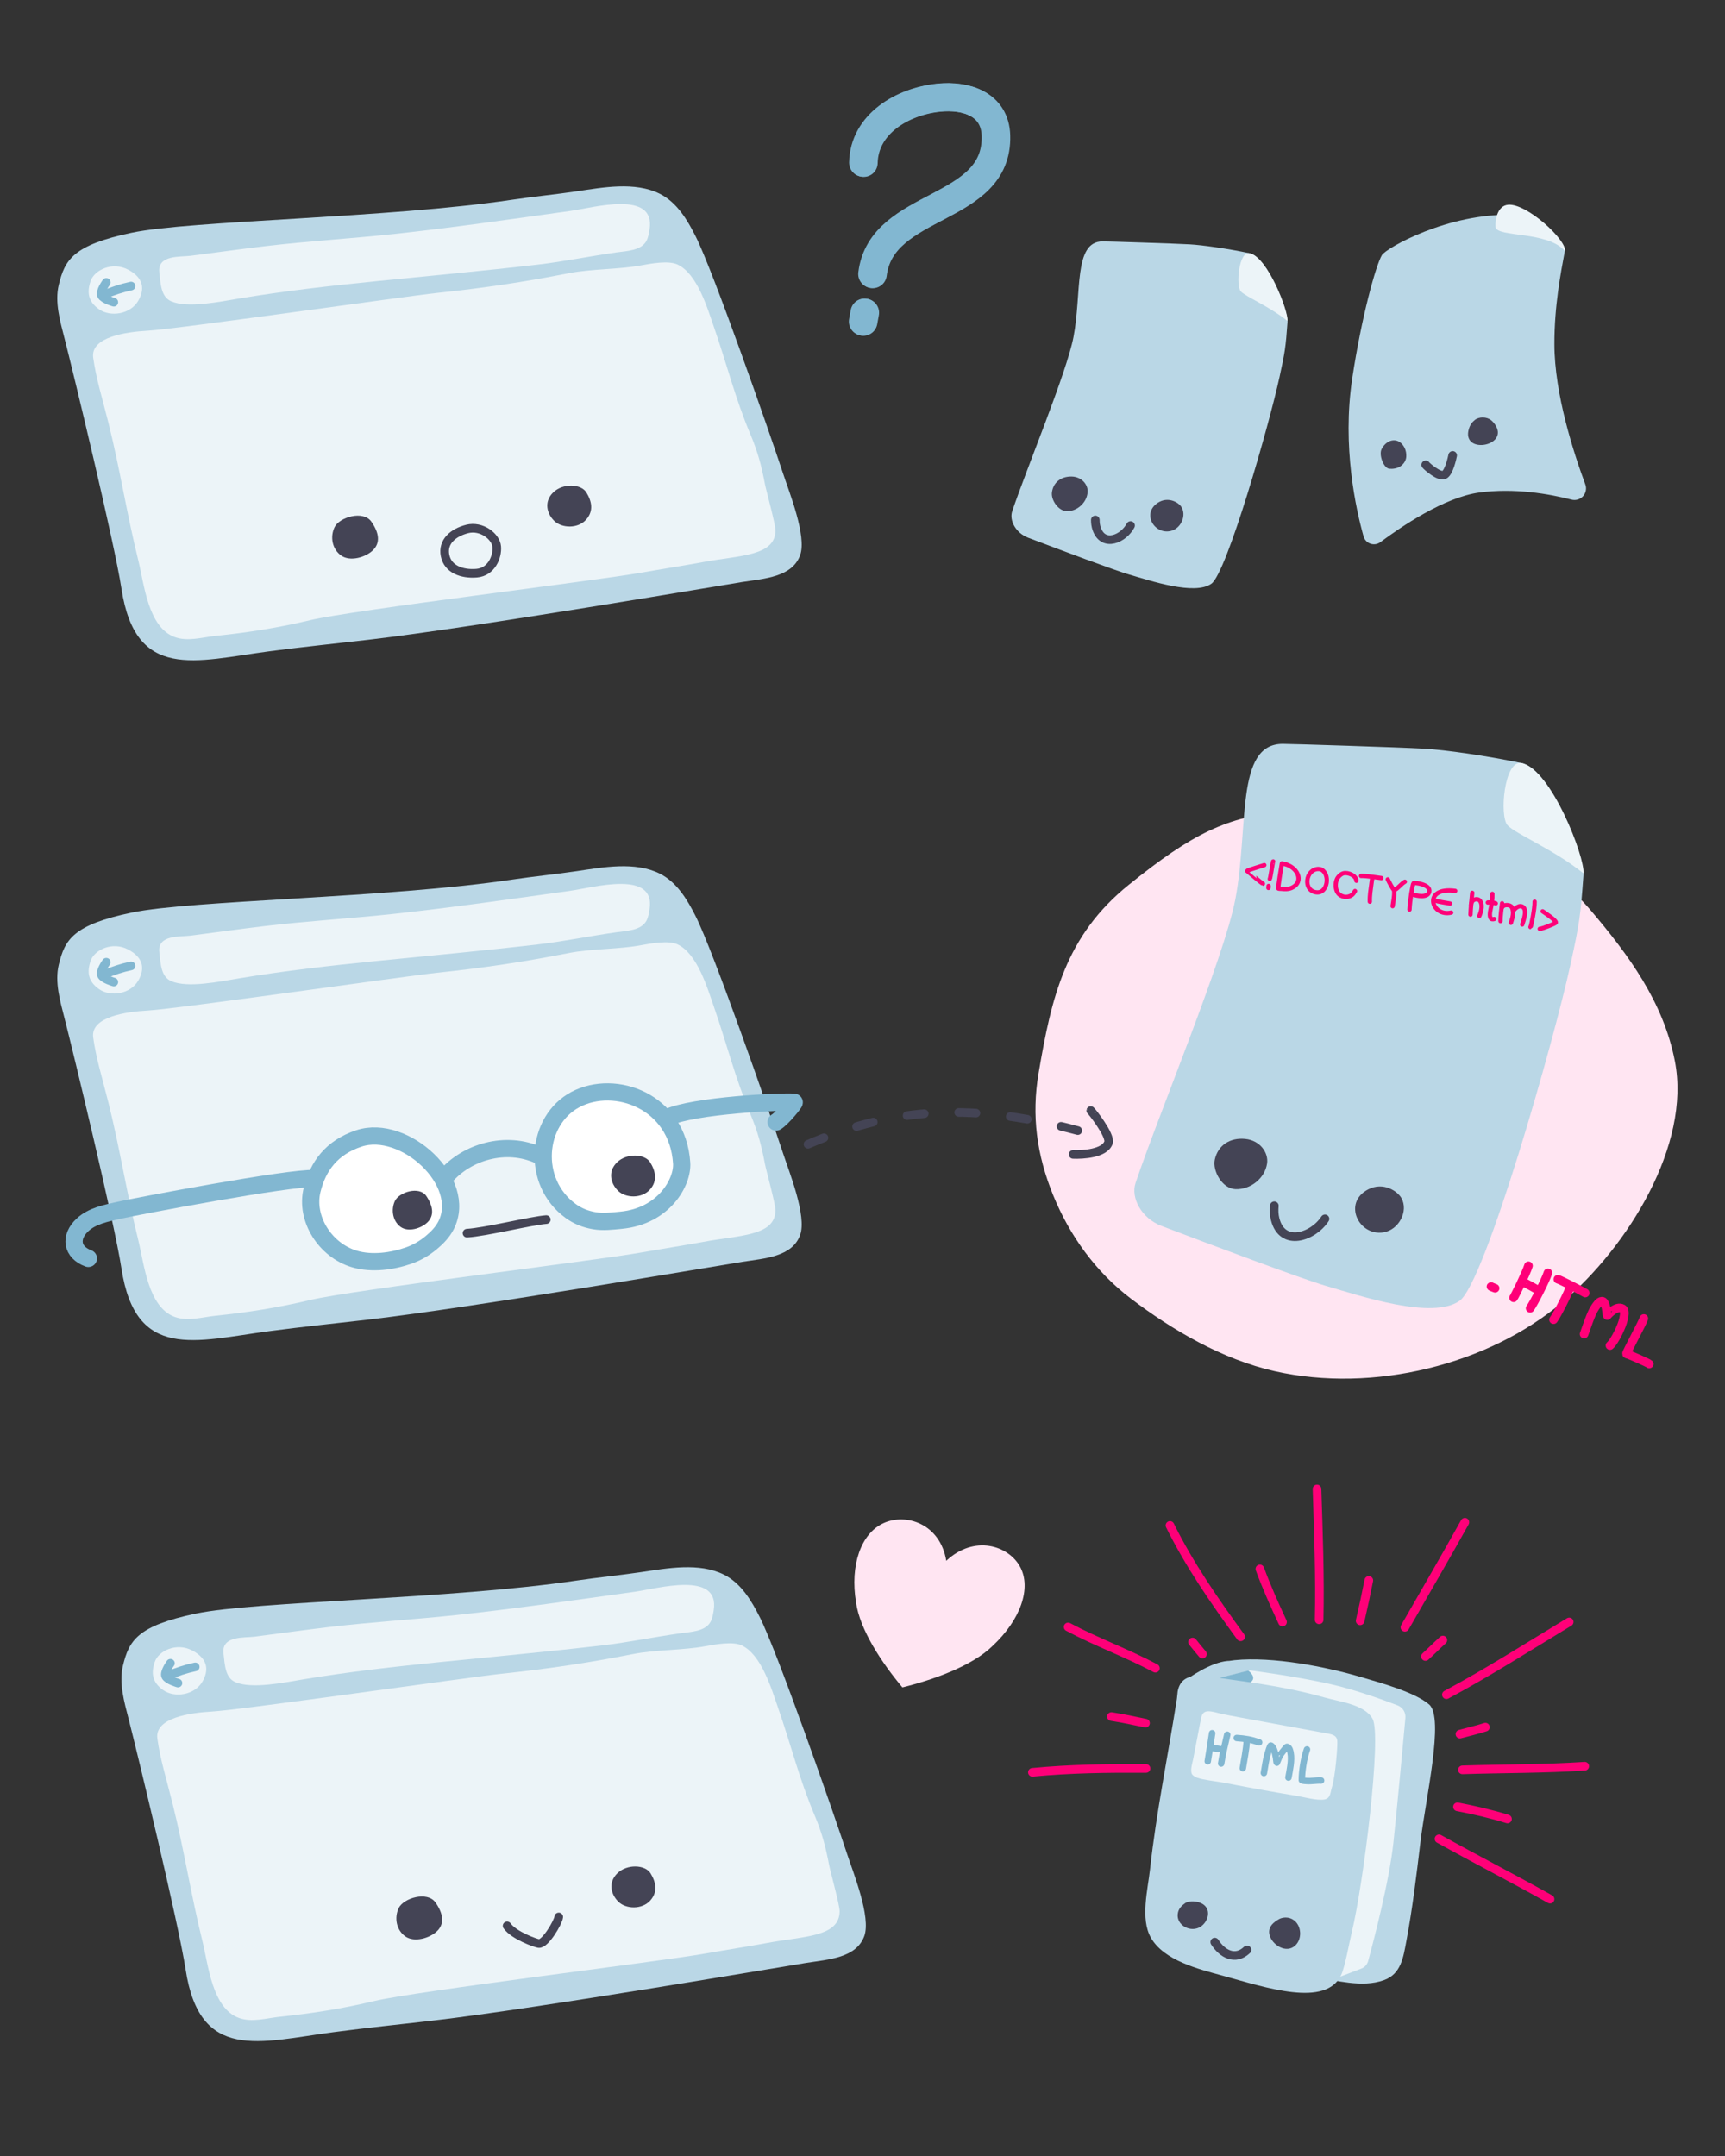 <?xml version="1.0" encoding="UTF-8" standalone="no"?><!DOCTYPE svg PUBLIC "-//W3C//DTD SVG 1.1//EN" "http://www.w3.org/Graphics/SVG/1.1/DTD/svg11.dtd"><svg width="100%" height="100%" viewBox="0 0 400 500" version="1.1" xmlns="http://www.w3.org/2000/svg" xmlns:xlink="http://www.w3.org/1999/xlink" xml:space="preserve" xmlns:serif="http://www.serif.com/" style="fill-rule:evenodd;clip-rule:evenodd;stroke-linecap:round;stroke-linejoin:round;stroke-miterlimit:1.5;"><rect x="0" y="0" width="400" height="500" fill="#333333" stroke="none"/><rect id="browser-guessing-files" x="0" y="0" width="400" height="500" style="fill:none;"/><path d="M261.759,205.185c-14.714,11.871 -17.948,26.113 -20.931,43.738c-1.651,9.753 -0.446,18.866 3.399,28.291c3.786,9.282 9.822,17.736 18.007,23.949c9.575,7.269 21.164,14.097 33.381,16.84c22.877,5.136 49.492,-1.496 66.651,-15.993c15.192,-12.834 29.88,-36.459 26.117,-55.893c-2.642,-13.645 -10.62,-24.559 -19.753,-35.274c-5.2,-6.101 -26.063,-26.348 -70.768,-22.607c-13.234,1.108 -21.39,5.079 -36.103,16.949Z" style="fill:#ffe5f2;"/><g id="browser"><path d="M30.582,53.968c13.642,-2.863 59.312,-3.351 88.042,-7.627c5.024,-0.748 10.086,-1.234 15.111,-1.976c6.055,-0.894 13.494,-2.299 19.255,0.574c3.998,1.994 6.425,6.111 8.317,9.869c4.155,8.248 17.077,45.284 20.313,55.113c1.382,4.198 5.514,14.445 3.918,18.84c-1.844,5.075 -8.249,5.413 -13.46,6.221c-4.209,0.652 -61.818,10.506 -86.746,13.4c-7.644,0.888 -15.238,1.652 -22.878,2.665c-17.198,2.28 -31.003,6.959 -34.286,-14.516c-1.638,-10.71 -11.249,-50.418 -13.208,-58.062c-1.007,-3.928 -2.306,-8.359 -1.332,-12.403c1.405,-5.841 3.312,-9.236 16.954,-12.098Z" style="fill:#bad7e6;"/><path d="M21.015,65.166c0.868,-2.551 5.037,-4.575 8.709,-2.624c3.756,1.997 3.799,4.682 2.336,7.21c-1.818,3.143 -6.429,3.83 -9.067,1.989c-2.639,-1.841 -2.846,-4.024 -1.978,-6.575Z" style="fill:#ecf4f8;"/><path d="M24.014,68.404c2.084,-0.899 4.144,-1.586 6.379,-2.065" style="fill:none;stroke:#82b7d1;stroke-width:2px;"/><path d="M24.648,65.491c0,0 -1.569,2.128 -1.101,3.025c0.467,0.897 2.846,1.57 2.846,1.57" style="fill:none;stroke:#82b7d1;stroke-width:2px;"/><path d="M36.942,63.135c0.314,2.89 0.429,5.763 2.796,6.757c3.831,1.61 11.043,0.111 15.743,-0.669c10.581,-1.757 21.125,-2.945 31.817,-4.017c12.405,-1.243 24.898,-2.397 37.294,-3.83c6.173,-0.713 12.253,-1.982 18.402,-2.846c2.317,-0.325 5.682,-0.389 6.908,-2.667c0.427,-0.793 0.582,-1.789 0.719,-2.66c1.461,-9.234 -13.106,-5.01 -18.397,-4.276c-13.461,1.868 -27.274,3.874 -40.789,5.333c-10.067,1.086 -19.873,1.638 -29.901,2.825c-5.807,0.687 -11.592,1.5 -17.386,2.242c-2.291,0.293 -7.65,-0.27 -7.206,3.808Z" style="fill:#ecf4f8;"/><path d="M21.611,82.969c0.679,4.841 1.963,8.828 3.531,15.089c2.693,10.746 4.258,21.157 6.929,31.912c1.356,5.458 2.228,15.511 8.453,17.777c3.02,1.099 6.423,0.038 9.489,-0.278c7.483,-0.769 14.546,-1.884 21.876,-3.635c9.855,-2.353 66.193,-9.13 76.834,-11.033c3.657,-0.654 10.716,-1.772 14.372,-2.458c8.285,-1.555 16.696,-1.312 16.726,-7.327c0.007,-1.467 -2.161,-9.267 -2.433,-10.701c-0.826,-4.366 -1.673,-7.527 -3.381,-11.589c-3.606,-8.576 -5.415,-16.144 -8.466,-24.92c-1.491,-4.288 -3.834,-12.321 -8.441,-14.465c-2.09,-0.973 -6.231,-0.211 -8.372,0.19c-5.187,0.974 -11.609,0.803 -16.834,1.831c-10.633,2.092 -19.765,3.437 -30.527,4.571c-7.464,0.785 -60.301,8.387 -67.178,8.764c-4.884,0.268 -13.258,1.432 -12.578,6.272Z" style="fill:#ecf4f8;"/><path d="M77.592,122.239c1.109,-2.287 6.629,-3.96 8.516,-1.266c1.887,2.694 2.076,4.974 0.377,6.632c-1.699,1.658 -5.286,2.694 -7.363,1.243c-2.077,-1.451 -2.64,-4.323 -1.53,-6.609Z" style="fill:#445;"/><path d="M128.278,114.199c2.233,-2.179 6.449,-2.011 7.69,0c1.242,2.011 1.747,4.284 -0.039,6.297c-1.916,2.161 -5.631,2.012 -7.379,0.336c-1.747,-1.677 -2.487,-4.472 -0.272,-6.633Z" style="fill:#445;"/><path d="M115.182,126.761c-0.208,-2.369 -3.545,-4.93 -6.84,-4.094c-3.295,0.836 -5.774,2.988 -5.139,6.163c0.635,3.175 3.877,4.378 7.325,4.096c3.447,-0.282 4.861,-3.796 4.654,-6.165Z" style="fill:none;stroke:#445;stroke-width:2px;"/></g><g id="browser1" serif:id="browser"><path d="M30.582,211.63c13.642,-2.863 59.312,-3.351 88.042,-7.627c5.024,-0.748 10.086,-1.234 15.111,-1.976c6.055,-0.894 13.494,-2.299 19.255,0.574c3.998,1.994 6.425,6.112 8.317,9.869c4.155,8.248 17.077,45.284 20.313,55.113c1.382,4.198 5.514,14.445 3.918,18.84c-1.844,5.075 -8.249,5.413 -13.46,6.221c-4.209,0.652 -61.818,10.506 -86.746,13.4c-7.644,0.888 -15.238,1.652 -22.878,2.665c-17.198,2.28 -31.003,6.959 -34.286,-14.516c-1.638,-10.71 -11.249,-50.418 -13.208,-58.062c-1.007,-3.928 -2.306,-8.359 -1.332,-12.403c1.405,-5.841 3.312,-9.236 16.954,-12.098Z" style="fill:#bad7e6;"/><path d="M21.015,222.828c0.868,-2.551 5.037,-4.575 8.709,-2.624c3.756,1.997 3.799,4.682 2.336,7.21c-1.818,3.143 -6.429,3.83 -9.067,1.989c-2.639,-1.841 -2.846,-4.024 -1.978,-6.575Z" style="fill:#ecf4f8;"/><path d="M24.014,226.066c2.084,-0.899 4.144,-1.586 6.379,-2.065" style="fill:none;stroke:#82b7d1;stroke-width:2px;"/><path d="M24.648,223.153c0,0 -1.569,2.128 -1.101,3.025c0.467,0.897 2.846,1.57 2.846,1.57" style="fill:none;stroke:#82b7d1;stroke-width:2px;"/><path d="M36.942,220.797c0.314,2.89 0.429,5.763 2.796,6.757c3.831,1.61 11.043,0.111 15.743,-0.669c10.581,-1.757 21.125,-2.945 31.817,-4.017c12.405,-1.243 24.898,-2.397 37.294,-3.83c6.173,-0.713 12.253,-1.982 18.402,-2.846c2.317,-0.325 5.682,-0.389 6.908,-2.667c0.427,-0.793 0.582,-1.789 0.719,-2.66c1.461,-9.234 -13.106,-5.01 -18.397,-4.276c-13.461,1.868 -27.274,3.874 -40.789,5.333c-10.067,1.086 -19.873,1.638 -29.901,2.825c-5.807,0.687 -11.592,1.5 -17.386,2.242c-2.291,0.293 -7.65,-0.27 -7.206,3.808Z" style="fill:#ecf4f8;"/><path d="M21.611,240.631c0.679,4.841 1.963,8.828 3.531,15.089c2.693,10.746 4.258,21.157 6.929,31.912c1.356,5.458 2.228,15.511 8.453,17.777c3.02,1.099 6.423,0.038 9.489,-0.278c7.483,-0.769 14.546,-1.884 21.876,-3.635c9.855,-2.353 66.193,-9.13 76.834,-11.033c3.657,-0.654 10.716,-1.772 14.372,-2.458c8.285,-1.555 16.696,-1.312 16.726,-7.327c0.007,-1.467 -2.161,-9.267 -2.433,-10.701c-0.826,-4.366 -1.673,-7.527 -3.381,-11.589c-3.606,-8.576 -5.415,-16.144 -8.466,-24.92c-1.491,-4.288 -3.834,-12.321 -8.441,-14.465c-2.09,-0.973 -6.231,-0.211 -8.372,0.19c-5.187,0.974 -11.609,0.803 -16.834,1.831c-10.633,2.092 -19.765,3.437 -30.527,4.571c-7.464,0.785 -60.301,8.387 -67.178,8.764c-4.884,0.268 -13.258,1.432 -12.578,6.272Z" style="fill:#ecf4f8;"/><g id="glasses"><path d="M83.249,264.009c-6.379,2.107 -9.516,6.473 -10.872,11.928c-1.653,6.655 3.013,14.008 9.799,16.032c4.02,1.2 8.791,0.556 12.678,-0.821c1.887,-0.669 3.604,-1.69 5.123,-2.947c1.357,-1.123 2.628,-2.427 3.431,-3.981c5.242,-10.143 -9.674,-23.674 -20.159,-20.211Z" style="fill:#fff;stroke:#82b7d1;stroke-width:4px;"/><path d="M133.448,254.991c-9.146,4.835 -10.375,19.102 -1.144,25.834c1.657,1.208 3.439,1.913 5.486,2.267c2.053,0.355 4.143,0.092 6.214,-0.104c10.01,-0.946 14.349,-8.892 14.064,-13.264c-0.941,-14.416 -15.473,-19.569 -24.62,-14.733Z" style="fill:#fff;stroke:#82b7d1;stroke-width:4px;"/><path d="M103.183,273.031c4.94,-5.902 14.134,-8.614 21.818,-5.086" style="fill:none;stroke:#82b7d1;stroke-width:4px;"/><path d="M72.994,273.322c-5.699,-0.341 -41.661,6.505 -45.356,7.347c-2.999,0.684 -6.262,1.276 -8.544,3.426c-2.975,2.802 -2.469,6.325 1.4,7.741" style="fill:none;stroke:#82b7d1;stroke-width:4px;"/><path d="M154.714,259.186c6.132,-2.865 26.916,-3.822 29.453,-3.555c0.21,0.022 -2.814,3.765 -4.198,4.576" style="fill:none;stroke:#82b7d1;stroke-width:4px;"/></g><path d="M126.674,282.837c-3.407,0.24 -14.053,2.885 -18.379,3.143" style="fill:none;stroke:#445;stroke-width:2px;"/><path d="M91.562,278.545c0.953,-2.066 5.692,-3.578 7.313,-1.144c1.621,2.435 1.783,4.494 0.324,5.992c-1.459,1.498 -4.54,2.435 -6.323,1.124c-1.783,-1.311 -2.267,-3.906 -1.314,-5.972Z" style="fill:#445;"/><path d="M143.076,269.56c2.234,-2.179 6.449,-2.011 7.691,0c1.241,2.012 1.746,4.285 -0.039,6.297c-1.917,2.161 -5.632,2.013 -7.379,0.336c-1.748,-1.677 -2.488,-4.471 -0.273,-6.633Z" style="fill:#445;"/></g><g id="question-mark"><path d="M200.146,37.729c0.174,-8.967 8.99,-14.211 17.407,-15.091c6.496,-0.68 13.114,1.537 13.328,8.761c0.533,17.962 -26.516,15.135 -28.625,32.139" style="fill:none;stroke:#82b7d1;stroke-width:6.5px;"/><path d="M200.471,72.479l-0.382,2.091" style="fill:none;stroke:#82b7d1;stroke-width:6.5px;"/><path d="M200.273,37.774c0.174,-8.967 8.99,-14.211 17.407,-15.091c6.496,-0.68 13.113,1.537 13.328,8.761c0.533,17.962 -26.516,15.135 -28.625,32.139" style="fill:none;stroke:#82b7d1;stroke-width:6.5px;"/><path d="M200.598,72.524l-0.382,2.091" style="fill:none;stroke:#82b7d1;stroke-width:6.5px;"/></g><g id="file-one"><path d="M238.427,124.711c-2.896,-1.1 -4.425,-4.024 -3.717,-6.131c3.272,-9.745 12.619,-32.108 14.214,-40.406c1.97,-10.251 -0.06,-22.196 6.765,-22.196c1.318,0 16.734,0.495 20.197,0.69c2.954,0.167 8.863,1.002 13.861,2.054c4.218,0.889 8.97,13.709 8.808,15.969c-0.427,5.927 -0.581,6.892 -1.84,12.692c-2.376,10.941 -12.206,45.449 -15.819,47.995c-3.907,2.752 -14.098,-0.694 -19.011,-2.117c-3.495,-1.013 -16.331,-5.843 -23.458,-8.55Z" style="fill:#bad7e6;"/><path d="M298.555,74.443c-4.243,-3.413 -9.648,-5.604 -10.822,-6.855c-1.174,-1.252 -0.512,-9.397 2.014,-8.866c4.218,0.889 9.045,13.468 8.808,15.721Z" style="fill:#ecf4f8;"/><path d="M248.388,110.51c-2.387,-0.002 -4.186,1.391 -4.466,3.724c-0.214,1.78 1.586,4.451 3.694,4.332c2.423,-0.137 4.483,-2.195 4.594,-4.529c0.08,-1.693 -1.435,-3.525 -3.822,-3.527Z" style="fill:#445;"/><path d="M273.867,117.448c-0.687,-0.989 -3.067,-2.355 -5.384,-0.845c-3.821,2.49 -0.746,7.534 3.097,6.509c2.356,-0.628 3.645,-3.71 2.287,-5.664Z" style="fill:#445;"/><path d="M253.99,120.587c0,0.72 0.088,1.41 0.333,2.097c1.546,4.35 6.253,2.23 7.834,-0.805" style="fill:none;stroke:#445;stroke-width:2px;"/></g><g id="browser2" serif:id="browser"><path d="M45.459,374.201c13.643,-2.863 59.313,-3.35 88.042,-7.626c5.024,-0.748 10.086,-1.235 15.111,-1.976c6.056,-0.894 13.494,-2.3 19.256,0.573c3.998,1.994 6.424,6.112 8.317,9.87c4.154,8.248 17.077,45.283 20.313,55.112c1.382,4.199 5.514,14.446 3.917,18.84c-1.843,5.076 -8.249,5.414 -13.459,6.221c-4.209,0.652 -61.819,10.506 -86.746,13.401c-7.645,0.887 -15.239,1.652 -22.878,2.665c-17.198,2.28 -31.003,6.958 -34.287,-14.516c-1.638,-10.71 -11.248,-50.418 -13.207,-58.063c-1.007,-3.927 -2.306,-8.358 -1.333,-12.403c1.406,-5.841 3.312,-9.235 16.954,-12.098Z" style="fill:#bad7e6;"/><path d="M35.893,385.399c0.868,-2.551 5.037,-4.575 8.708,-2.623c3.757,1.997 3.8,4.682 2.337,7.21c-1.819,3.142 -6.429,3.829 -9.068,1.988c-2.638,-1.841 -2.845,-4.024 -1.977,-6.575Z" style="fill:#ecf4f8;"/><path d="M38.891,388.638c2.084,-0.899 4.145,-1.586 6.38,-2.066" style="fill:none;stroke:#82b7d1;stroke-width:2px;"/><path d="M39.525,385.725c0,0 -1.568,2.128 -1.101,3.025c0.468,0.897 2.847,1.569 2.847,1.569" style="fill:none;stroke:#82b7d1;stroke-width:2px;"/><path d="M51.819,383.369c0.315,2.89 0.43,5.762 2.796,6.757c3.831,1.61 11.044,0.11 15.744,-0.67c10.581,-1.757 21.124,-2.945 31.816,-4.016c12.406,-1.244 24.898,-2.397 37.294,-3.83c6.174,-0.714 12.253,-1.983 18.403,-2.846c2.317,-0.326 5.681,-0.39 6.907,-2.668c0.427,-0.792 0.582,-1.789 0.72,-2.659c1.46,-9.235 -13.107,-5.01 -18.397,-4.276c-13.461,1.868 -27.274,3.874 -40.789,5.332c-10.068,1.087 -19.874,1.638 -29.901,2.825c-5.807,0.688 -11.592,1.5 -17.387,2.243c-2.291,0.293 -7.649,-0.27 -7.206,3.808Z" style="fill:#ecf4f8;"/><path d="M36.488,403.203c0.68,4.841 1.963,8.828 3.532,15.088c2.692,10.746 4.258,21.158 6.929,31.913c1.355,5.458 2.227,15.511 8.453,17.776c3.019,1.099 6.423,0.038 9.489,-0.277c7.483,-0.77 14.546,-1.885 21.876,-3.635c9.855,-2.354 66.193,-9.131 76.834,-11.033c3.656,-0.654 10.716,-1.772 14.372,-2.458c8.285,-1.556 16.696,-1.313 16.726,-7.327c0.007,-1.467 -2.162,-9.267 -2.433,-10.702c-0.826,-4.366 -1.673,-7.527 -3.381,-11.588c-3.607,-8.577 -5.416,-16.145 -8.467,-24.92c-1.491,-4.288 -3.834,-12.321 -8.44,-14.466c-2.091,-0.973 -6.232,-0.211 -8.372,0.191c-5.188,0.973 -11.609,0.803 -16.834,1.83c-10.634,2.092 -19.765,3.438 -30.527,4.571c-7.465,0.786 -60.301,8.387 -67.178,8.765c-4.884,0.268 -13.258,1.431 -12.579,6.272Z" style="fill:#ecf4f8;"/><path d="M92.469,442.472c1.11,-2.286 6.629,-3.959 8.517,-1.265c1.887,2.694 2.076,4.973 0.377,6.631c-1.7,1.658 -5.287,2.694 -7.364,1.244c-2.076,-1.451 -2.639,-4.323 -1.53,-6.61Z" style="fill:#445;"/><path d="M143.155,434.432c2.234,-2.179 6.449,-2.011 7.691,0c1.242,2.012 1.746,4.285 -0.039,6.298c-1.917,2.16 -5.631,2.012 -7.379,0.335c-1.748,-1.677 -2.488,-4.471 -0.273,-6.633Z" style="fill:#445;"/><path d="M117.589,446.627c1.62,2.261 6.628,3.999 7.325,4.096c1.516,0.211 4.547,-4.98 4.654,-6.165" style="fill:none;stroke:#445;stroke-width:2px;"/></g><g id="html-file"><path d="M285.027,385.178c0.406,-0.068 0.834,-0.125 1.288,-0.17c8.833,-0.872 21.044,1.488 29.337,3.939c4.142,1.223 12.39,3.438 15.76,6.36c3.542,3.07 -0.834,21.824 -2.041,31.934c-0.915,7.663 -1.846,15.487 -3.286,23.083c-0.67,3.53 -1.183,7.475 -5.158,8.893c-5.215,1.86 -11.017,-0.038 -16.279,-0.643c-3.889,-0.447 -7.883,-0.583 -11.554,-2.006c0,0 -19.466,-66.019 -19.045,-66.323c2.021,-1.457 6.725,-4.696 10.581,-5.051c0.126,-0.011 0.258,-0.017 0.397,-0.016Z" style="fill:#bad7e6;"/><path d="M279.693,389.887c0.115,0.007 8.305,-2.047 9.881,-2.443c0.173,-0.042 0.352,-0.053 0.529,-0.03c1.642,0.213 10.521,1.399 18.062,3.074c6.019,1.337 12.676,3.762 15.921,5.011c1.184,0.463 1.92,1.653 1.804,2.919c-0.499,5.471 -1.858,20.198 -2.772,28.843c-0.958,9.063 -4.706,23.274 -5.869,27.549c-0.217,0.789 -0.797,1.428 -1.562,1.721c-2.56,0.978 -8.272,3.16 -8.272,3.16c0,0 -27.848,-69.813 -27.722,-69.804Z" style="fill:#ecf4f8;"/><path d="M282.263,389.236l7.188,-1.802c0,0 2.352,1.644 0.334,2.848c-2.498,1.491 -7.522,-1.046 -7.522,-1.046Z" style="fill:#82b7d1;"/><path d="M272.906,393.959c-2.067,13.185 -4.78,26.32 -6.237,39.585c-0.509,4.632 -2.271,11.46 0.19,15.81c3.012,5.327 11.099,7.308 16.669,8.832c10.003,2.738 23.966,7.478 27.487,-0.213c0.904,-1.975 1.894,-7.63 2.408,-9.726c2.735,-11.165 7.022,-45.735 4.853,-49.633c-1.868,-3.357 -7.627,-3.942 -11.232,-4.972c-6.888,-1.967 -14.388,-3.144 -21.5,-4.109c-5.882,-0.797 -11.445,-2.447 -12.455,2.688l-0.183,1.738Z" style="fill:#bad7e6;"/><path d="M274.769,441.397c-0.727,0.531 -1.537,1.22 -1.671,2.515c-0.252,2.438 2.587,4.134 4.835,3.16c2.029,-0.879 3.178,-3.976 1.083,-5.43c-1.174,-0.815 -3.296,-0.94 -4.247,-0.245Z" style="fill:#445;"/><path d="M296.682,445.016c-1.289,0.705 -2.54,1.687 -2.375,3.291c0.235,2.285 3.374,4.672 5.631,3.198c2.152,-1.405 2.037,-5.136 -0.234,-6.398c-1.567,-0.871 -3.022,-0.091 -3.022,-0.091Z" style="fill:#445;"/><path d="M281.68,450.391c1.729,2.701 4.717,4.434 7.481,1.809" style="fill:none;stroke:#445;stroke-width:2px;"/><path d="M278.57,398.266c-0.476,2.139 -1.254,6.534 -1.914,9.804c-0.175,0.867 -0.837,2.855 -0.09,3.583c0.617,0.6 1.603,0.82 2.431,0.99c1.699,0.35 3.439,0.524 5.145,0.855c5.458,1.057 10.934,2.062 16.423,2.962c1.726,0.283 4.806,1.158 6.537,0.864c1.455,-0.247 1.362,-1.619 1.737,-2.798c0.851,-2.672 1.361,-9.843 1.255,-10.82c-0.16,-1.475 -1.534,-1.528 -2.906,-1.803c-1.345,-0.269 -22.264,-4.047 -23.735,-4.395c-2.496,-0.589 -4.408,-1.381 -4.883,0.758Z" style="fill:#ecf4f8;"/><path d="M281.076,401.955c-0.298,2.122 -0.672,4.384 -1.017,6.501" style="fill:none;stroke:#82b7d1;stroke-width:1.5px;"/><path d="M284.578,402.302c-0.552,2.384 -1.027,4.263 -1.411,6.678" style="fill:none;stroke:#82b7d1;stroke-width:1.5px;"/><path d="M281.031,405.382c0.792,0.053 1.563,0.249 2.349,0.347" style="fill:none;stroke:#82b7d1;stroke-width:1.5px;"/><path d="M286.782,403.067c1.976,0.133 3.32,0.355 5.201,1.007" style="fill:none;stroke:#82b7d1;stroke-width:1.5px;"/><path d="M289.132,403.675c-0.138,1.909 -0.614,4.498 -0.94,6.389" style="fill:none;stroke:#82b7d1;stroke-width:1.5px;"/><path d="M293.075,411.19c0.288,-1.516 0.435,-3.018 0.893,-4.502c0.053,-0.173 0.539,-1.978 0.739,-1.872c0.795,0.417 1.007,2.034 1.181,2.829c0.033,0.152 0.09,1.092 0.193,1.149c0.009,0.004 0.409,-0.972 0.451,-1.079c0.298,-0.775 0.802,-1.35 1.333,-2.01c0.065,-0.08 0.478,-0.614 0.587,-0.588c0.607,0.145 0.74,0.995 0.829,1.467c0.315,1.66 -0.215,4.006 -0.51,5.657" style="fill:none;stroke:#82b7d1;stroke-width:1.5px;"/><path d="M303.073,405.716c-0.716,1.957 -1.207,5.134 -1.193,7.121c0.001,0.145 0.959,0.18 1.084,0.191c1.127,0.1 2.255,-0.164 3.378,-0.103" style="fill:none;stroke:#82b7d1;stroke-width:1.5px;"/></g><path d="M219.427,361.961c6.503,-6.078 14.422,-3.553 17.11,1.38c2.688,4.934 0.145,12.275 -6.358,18.353c-4.679,4.622 -13.714,7.855 -20.925,9.632c-4.668,-5.565 -9.888,-13.343 -10.752,-19.733c-1.416,-8.604 1.127,-15.945 6.358,-18.353c5.232,-2.408 13.151,0.117 14.567,8.721Z" style="fill:#ffe5f2;"/><g id="shine-lines"><path d="M305.398,345.307c0.316,10.11 0.717,20.227 0.486,30.345" style="fill:none;stroke:#ff0078;stroke-width:2px;"/><path d="M339.684,353.021c-4.545,8.179 -9.254,16.25 -13.908,24.366" style="fill:none;stroke:#ff0078;stroke-width:2px;"/><path d="M335.398,393.021c9.741,-5.217 19.025,-11.16 28.47,-16.874" style="fill:none;stroke:#ff0078;stroke-width:2px;"/><path d="M339.112,410.45c9.495,-0.307 18.871,-0.214 28.363,-0.845" style="fill:none;stroke:#ff0078;stroke-width:2px;"/><path d="M287.684,379.593c-5.991,-8.198 -11.875,-16.7 -16.387,-25.826" style="fill:none;stroke:#ff0078;stroke-width:2px;"/><path d="M297.397,376.163c-1.883,-4.055 -3.709,-8.112 -5.251,-12.31" style="fill:none;stroke:#ff0078;stroke-width:2px;"/><path d="M315.398,375.878c0.726,-3.11 1.394,-6.232 2.012,-9.366" style="fill:none;stroke:#ff0078;stroke-width:2px;"/><path d="M330.541,384.164c1.368,-1.249 2.667,-2.573 4.042,-3.815" style="fill:none;stroke:#ff0078;stroke-width:2px;"/><path d="M338.54,402.163c1.971,-0.525 3.957,-0.996 5.902,-1.615" style="fill:none;stroke:#ff0078;stroke-width:2px;"/><path d="M278.826,383.593c-0.769,-0.924 -1.546,-1.841 -2.287,-2.787" style="fill:none;stroke:#ff0078;stroke-width:2px;"/><path d="M247.682,377.306c6.587,3.527 13.645,6.053 20.237,9.571" style="fill:none;stroke:#ff0078;stroke-width:2px;"/><path d="M257.72,398.094c3.896,0.628 4.028,0.754 7.901,1.516" style="fill:none;stroke:#ff0078;stroke-width:2px;"/><path d="M239.399,411.021c8.828,-0.854 17.473,-0.944 26.343,-0.9" style="fill:none;stroke:#ff0078;stroke-width:2px;"/><path d="M333.684,426.45c8.537,4.742 17.232,9.205 25.751,13.981" style="fill:none;stroke:#ff0078;stroke-width:2px;"/><path d="M337.969,419.021c3.91,0.757 7.79,1.646 11.595,2.825" style="fill:none;stroke:#ff0078;stroke-width:2px;"/></g><g id="html-file-detail"><path d="M269.368,284.323c-4.711,-1.79 -7.199,-6.547 -6.048,-9.974c5.324,-15.853 20.529,-52.234 23.124,-65.734c3.205,-16.676 -0.098,-36.108 11.006,-36.108c2.143,0 27.223,0.805 32.856,1.123c4.806,0.272 14.419,1.63 22.55,3.342c6.862,1.445 14.593,22.301 14.328,25.977c-0.693,9.643 -0.945,11.213 -2.993,20.648c-3.864,17.799 -19.856,73.938 -25.735,78.079c-6.355,4.477 -22.933,-1.129 -30.927,-3.444c-5.685,-1.647 -26.568,-9.506 -38.161,-13.909Z" style="fill:#bad7e6;"/><path d="M367.185,202.547c-6.904,-5.553 -15.696,-9.118 -17.606,-11.153c-1.91,-2.036 -0.832,-15.287 3.277,-14.422c6.862,1.445 14.714,21.909 14.329,25.575Z" style="fill:#ecf4f8;"/><g id="_.html" serif:id=".html"><path d="M345.769,298.368c-0.121,-0.026 0.238,0.122 0.269,0.134c0.219,0.083 0.435,0.172 0.653,0.257" style="fill:none;stroke:#ff0078;stroke-width:2px;"/><path d="M354.427,293.554c-0.519,1.686 -3.268,7.236 -3.458,7.419" style="fill:none;stroke:#ff0078;stroke-width:2px;"/><path d="M358.937,295.196c-0.524,1.677 -3.376,7.233 -4.12,8.206" style="fill:none;stroke:#ff0078;stroke-width:2px;"/><path d="M353.081,297.301c0.01,-0.031 0.777,0.347 0.82,0.368c0.843,0.429 1.654,0.925 2.483,1.379" style="fill:none;stroke:#ff0078;stroke-width:2px;"/><path d="M361.248,296.67c0.638,0.192 4.9,2.36 6.341,3.196" style="fill:none;stroke:#ff0078;stroke-width:2px;"/><path d="M364.144,298.348c-0.464,1.485 -3.151,6.714 -3.903,7.698" style="fill:none;stroke:#ff0078;stroke-width:2px;"/><path d="M367.332,309.381c0.552,-1.492 1.622,-4.91 2.569,-6.223c0.291,-0.405 0.848,-1.354 1.548,-1.394c0.423,-0.025 0.632,0.5 0.733,0.755c0.23,0.576 0.308,1.178 0.395,1.764c0.032,0.211 -0.011,0.603 0.13,0.809c0.005,0.006 2.048,-2.464 3.557,-1.58c0.692,0.406 0.313,1.848 0.196,2.422c-0.323,1.582 -2.036,5.167 -3.132,6.108" style="fill:none;stroke:#ff0078;stroke-width:2px;"/><path d="M381.179,305.778c-0.314,1.021 -4.115,7.966 -4.021,8.177c0.039,0.088 0.355,0.148 0.448,0.179c0.479,0.156 4.559,1.922 4.829,2.191" style="fill:none;stroke:#ff0078;stroke-width:2px;"/></g><g id="doctype"><path d="M293.174,200.626c-0.501,0.155 -3.949,1.219 -4.004,1.337c-0.011,0.023 3.544,2.979 3.685,2.974" style="fill:none;stroke:#ff0078;stroke-width:1px;"/><path d="M295.229,199.774c-0.087,0.004 -0.643,3.918 -0.78,4.061" style="fill:none;stroke:#ff0078;stroke-width:1px;"/><path d="M294.162,205.455c0.009,0.217 0.008,0.256 -0.033,0.471" style="fill:none;stroke:#ff0078;stroke-width:1px;"/><path d="M297.256,200.234c-0.145,0.914 -0.962,5.57 -0.816,5.825c0.036,0.063 0.628,0.06 0.706,0.07c0.797,0.103 1.683,0.102 2.418,-0.246c2.982,-1.412 1.355,-5.109 -2.308,-5.649Z" style="fill:none;stroke:#ff0078;stroke-width:1px;"/><path d="M305.662,201.523c-2.951,0.116 -3.569,4.969 -0.491,5.413c2.804,0.405 3.389,-4.52 1.011,-5.364l-0.52,-0.049Z" style="fill:none;stroke:#ff0078;stroke-width:1px;"/><path d="M314.528,204.259c-0.048,-1.212 -1.93,-1.998 -2.988,-1.733c-0.62,0.156 -1.265,0.802 -1.518,1.355c-0.428,0.935 -0.399,2.303 0.194,3.174c0.692,1.016 2.259,1.257 3.27,0.504c0.346,-0.258 0.495,-0.57 0.715,-0.913" style="fill:none;stroke:#ff0078;stroke-width:1px;"/><path d="M315.609,203.138c1.222,-0.048 4.21,0.438 4.713,0.495" style="fill:none;stroke:#ff0078;stroke-width:1px;"/><path d="M318.354,203.492c-0.192,0.009 -0.309,1.232 -0.324,1.34c-0.184,1.382 -0.441,2.878 -0.386,4.276" style="fill:none;stroke:#ff0078;stroke-width:1px;"/><path d="M321.808,203.936c0.164,0.402 1.242,2.412 1.429,2.44c0.563,0.082 1.684,-1.448 2.535,-1.898" style="fill:none;stroke:#ff0078;stroke-width:1px;"/><path d="M326.842,210.945c0.077,-2.158 0.759,-5.989 0.927,-6.128c0.212,-0.177 4.05,0.256 3.65,2.01c-0.356,1.56 -3.188,0.841 -3.525,0.708" style="fill:none;stroke:#ff0078;stroke-width:1px;"/><path d="M337.439,206.606c-7.71,-1.019 -5.563,6.126 -0.93,5.036" style="fill:none;stroke:#ff0078;stroke-width:1px;"/><path d="M332.786,208.862c0.4,0.173 2.661,0.563 3.463,0.684" style="fill:none;stroke:#ff0078;stroke-width:1px;"/><path d="M341.393,207.06c-0.005,-0.131 -0.419,4.267 -0.409,5.045" style="fill:none;stroke:#ff0078;stroke-width:1px;"/><path d="M341.095,210.019c0.013,-1.564 1.459,-1.695 1.919,-1.288c0.96,0.851 0.486,2.694 0.02,3.681" style="fill:none;stroke:#ff0078;stroke-width:1px;"/><path d="M346.053,207.295c0.046,1.172 -0.164,2.561 -0.432,3.695c-0.11,0.466 -0.255,1.415 0.009,1.876c0.214,0.375 0.488,0.348 0.853,0.261" style="fill:none;stroke:#ff0078;stroke-width:1px;"/><path d="M345.01,209.308c0.603,-0.024 1.284,-0.037 1.83,0.199" style="fill:none;stroke:#ff0078;stroke-width:1px;"/><path d="M348.318,209.487c-0.127,1.06 -0.405,3.244 -0.384,4.129" style="fill:none;stroke:#ff0078;stroke-width:1px;"/><path d="M348.192,210.671c0.371,-1.139 2.07,-0.828 2.351,-0.32c0.649,1.173 0.169,2.525 -0.186,3.664" style="fill:none;stroke:#ff0078;stroke-width:1px;"/><path d="M350.873,211.423c-0.093,-0.163 1.054,-1.624 2.07,-1.202c1.379,0.572 0.321,3.263 0.042,4.181" style="fill:none;stroke:#ff0078;stroke-width:1px;"/><path d="M355.856,209.114c0.057,1.453 -0.822,5.872 -0.964,5.878" style="fill:none;stroke:#ff0078;stroke-width:1px;"/><path d="M357.707,211.344c0.549,0.365 3.173,2.117 3.075,2.611c-0.045,0.222 -3.238,1.472 -3.74,1.457" style="fill:none;stroke:#ff0078;stroke-width:1px;"/><path d="M323.304,206.768c0.044,1.123 -0.212,2.277 -0.375,3.379" style="fill:none;stroke:#ff0078;stroke-width:1px;"/></g><path d="M288.736,264.124c-3.485,-0.339 -6.308,1.442 -7.046,4.81c-0.563,2.568 1.689,6.723 4.784,6.846c3.558,0.142 6.856,-2.574 7.346,-5.966c0.356,-2.462 -1.598,-5.351 -5.084,-5.69Z" style="fill:#445;"/><path d="M324.966,277.846c-0.864,-1.541 -4.148,-3.872 -7.743,-1.994c-5.931,3.098 -2.151,10.897 3.605,9.943c3.529,-0.585 5.845,-4.905 4.138,-7.949Z" style="fill:#445;"/><path d="M295.498,279.629c-0.102,1.052 -0.07,2.071 0.189,3.108c1.645,6.571 8.817,4.138 11.555,-0.071" style="fill:none;stroke:#445;stroke-width:2px;"/></g><g id="dashed-arrow"><path d="M252.927,257.554c0.025,-0.102 4.712,5.744 4.112,7.439c-0.902,2.548 -5.994,2.823 -8.194,2.727" style="fill:none;stroke:#445;stroke-width:2px;"/><path d="M187.363,265.371c17.987,-7.708 35.792,-10.415 62.818,-3.108" style="fill:none;stroke:#445;stroke-width:2px;stroke-dasharray:4,8,0,0;"/></g><g id="file-2"><path d="M320.449,59.155c-1.41,2.316 -4.758,14.455 -6.895,28.666c-2.369,15.743 0.855,30.262 2.657,36.654c0.244,0.772 0.845,1.378 1.615,1.627c0.769,0.25 1.612,0.112 2.262,-0.37c4.792,-3.576 14.828,-10.398 22.879,-11.499c8.218,-1.123 16.329,0.324 21.417,1.628c0.974,0.268 2.015,-0.034 2.696,-0.781c0.68,-0.746 0.883,-1.812 0.527,-2.756c-2.702,-7.289 -7.157,-20.981 -7.166,-32.497c-0.007,-9.029 1.474,-16.482 2.427,-21.645c-3.136,-5.256 -10.764,-8.316 -11.935,-8.354c-15.168,-0.489 -29.508,7.723 -30.484,9.327Z" style="fill:#bad7e6;"/><path d="M320.375,104.141c-0.709,1.362 0.488,4.445 1.786,4.57c0.842,0.081 1.813,-0.08 2.535,-0.548c0.764,-0.495 1.332,-1.298 1.394,-2.25c0.046,-0.709 -0.083,-1.454 -0.396,-2.071c-1.276,-2.523 -4.039,-2.161 -5.319,0.299Z" style="fill:#445;"/><path d="M345.778,97.459c-1.053,-0.851 -2.809,-0.836 -3.77,-0.079c-0.674,0.531 -1.134,1.189 -1.394,2.051c-1.798,5.971 9.066,4.187 6.256,-0.669c-0.284,-0.493 -0.661,-0.954 -1.092,-1.303Z" style="fill:#445;"/><path d="M330.604,107.803c0.257,0.365 3.133,2.868 4.275,2.334c1.142,-0.534 1.87,-4.03 1.972,-4.52" style="fill:none;stroke:#445;stroke-width:2px;"/><path d="M362.905,58.25c-4.014,-4.75 -15.907,-3.13 -16.111,-5.623c-0.123,-1.504 0.37,-4.939 2.945,-5.144c4.3,-0.343 13.586,8.177 13.166,10.767Z" style="fill:#ecf4f8;"/></g></svg>